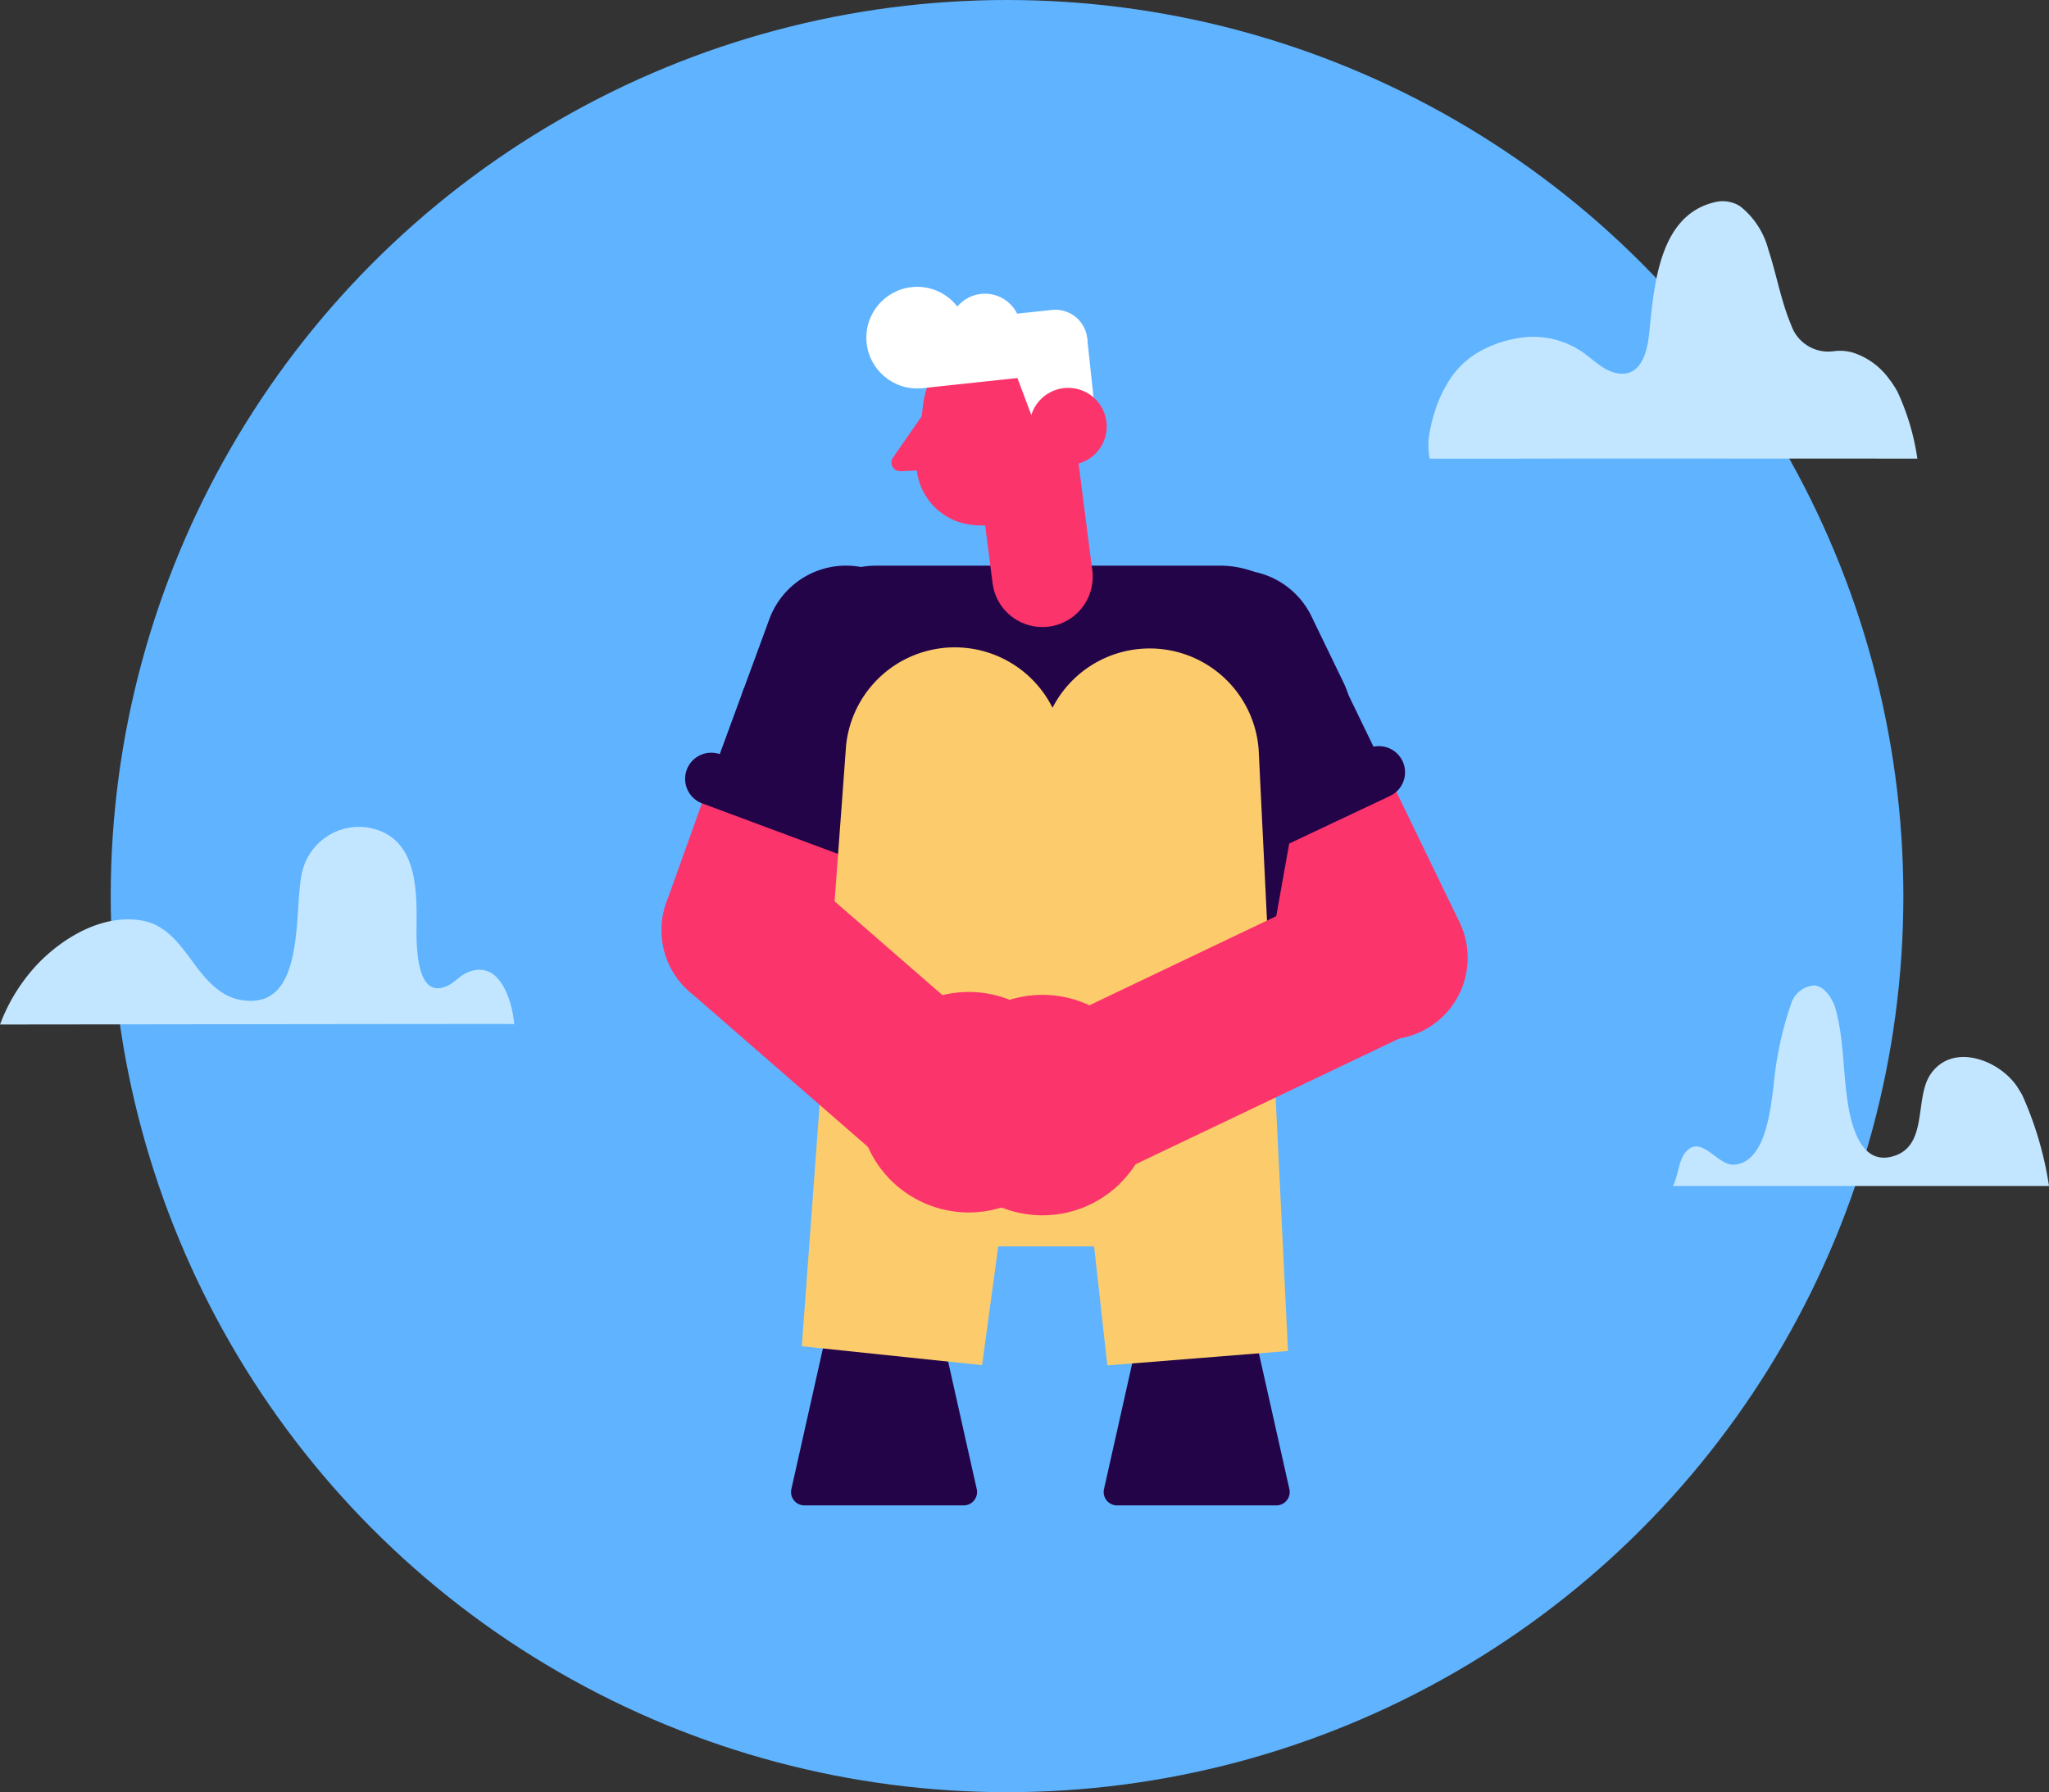 <svg xmlns="http://www.w3.org/2000/svg" width="205.74" height="180" viewBox="0 0 205.74 180">
    <rect x="0" y="0" width="205.74" height="180" fill="#333333" stroke="none"/>
    <defs>
        <style>
            .cls-2{fill:#c2e6ff}.cls-3{fill:#240448}.cls-4{fill:#fc346c}.cls-5{fill:#fff}.cls-6{fill:#fccc6c}
        </style>
    </defs>
    <g id="no_steps_added_yet" transform="translate(-319.147 -35.548)">
        <circle id="Ellipse_60" cx="90" cy="90" r="90" fill="#5fb3ff" transform="translate(330.264 35.548)"/>
        <path id="Path_490" d="M511.668 81.611s-39.474-.019-39.517 0h-9.457a8.156 8.156 0 0 1-.105-1.841l.01-.149c0-.049.007-.083.008-.1a16.76 16.76 0 0 1 .545-2.437 13.1 13.1 0 0 1 1.435-3.206 8.614 8.614 0 0 1 2.943-2.921 11.717 11.717 0 0 1 3.871-1.417 8.782 8.782 0 0 1 6.522 1.283c1.179.8 2.269 2.042 3.754 2.235 2.271.3 2.869-2.2 3.053-3.934.5-4.661.892-11.922 6.576-13.262a3.25 3.25 0 0 1 2.576.409 8.16 8.16 0 0 1 2.818 4.32c.825 2.5 1.278 5.2 2.306 7.621a3.929 3.929 0 0 0 4.264 2.61 4.747 4.747 0 0 1 1.925.14 7.225 7.225 0 0 1 3.592 2.585 9.866 9.866 0 0 1 .879 1.331 24.007 24.007 0 0 1 2.002 6.733z" class="cls-2"/>
        <g id="Group_420">
            <path id="Path_491" d="M487.122 154.662h37.765a35 35 0 0 0-2.708-9.179c-.156-.252-.293-.485-.407-.666-1.762-2.8-6.626-4.663-8.822-1.308-1.534 2.345-.258 6.915-3.452 8.082-3.663 1.34-4.586-3.477-4.912-5.948-.4-3.035-.333-6.144-1.228-9.1-.379-.884-1.011-1.9-2.022-2.021a2.619 2.619 0 0 0-2.275 1.643 34.988 34.988 0 0 0-1.839 8.549c-.334 2.344-.788 7.515-3.906 7.806-1.655.153-3.152-2.8-4.686-1.492-.973.831-.922 2.572-1.508 3.634z" class="cls-2"/>
        </g>
        <path id="Path_492" d="M365.965 133.275c-.669.315-1.129.9-1.788 1.23-3.414 1.729-3.219-4.512-3.2-6.316.03-3.8-.134-8.676-4.856-9.522a5.864 5.864 0 0 0-6.63 4.449c-.92 3.72.557 14.258-6.374 12.819-1.845-.383-3.219-1.9-4.344-3.415-1.424-1.915-2.815-4.053-5.334-4.508-3.819-.689-7.676 1.517-10.291 4.127a17.988 17.988 0 0 0-3.98 6.262l-.017.046q3.688-.006 7.377-.009 4.89-.006 9.779-.015c2.781 0 34.472-.046 34.472-.025-.197-2.346-1.498-6.684-4.814-5.123z" class="cls-2"/>
        <g id="Group_432">
            <g id="Group_431">
                <path id="Path_493" d="M447.309 186.743h-16a1.342 1.342 0 0 1-1.31-1.634l2.832-12.625.718-3.2h11.515l.489 2.182 3.06 13.64a1.341 1.341 0 0 1-1.304 1.637z" class="cls-3"/>
                <path id="Path_494" d="M415.917 186.743h-16a1.341 1.341 0 0 1-1.309-1.634l3.168-14.128.381-1.694h11.515l.677 3.014 2.872 12.808a1.34 1.34 0 0 1-1.304 1.634z" class="cls-3"/>
                <g id="Group_421">
                    <path id="Path_495" d="M458.319 139.958a8.2 8.2 0 0 1-7.391-4.633l-7.475-15.449a8.2 8.2 0 0 1 14.771-7.146l7.475 15.449a8.208 8.208 0 0 1-7.38 11.779z" class="cls-4"/>
                </g>
                <g id="Group_422">
                    <path id="Rectangle_159" d="M0 0H16.408V9.561H0z" class="cls-3" transform="rotate(-25.84 461.99 -901.583)"/>
                </g>
                <g id="Group_423">
                    <path id="Path_496" d="M442.211 123.015a2.627 2.627 0 0 1-1.124-5l15.363-7.261a2.626 2.626 0 1 1 2.244 4.748l-15.363 7.261a2.607 2.607 0 0 1-1.12.252z" class="cls-3"/>
                </g>
                <g id="Group_424">
                    <path id="Path_497" d="M446.68 115.9a8.2 8.2 0 0 1-7.391-4.633l-3.23-6.674a8.2 8.2 0 0 1 14.771-7.147l3.229 6.675a8.208 8.208 0 0 1-7.379 11.779z" class="cls-3"/>
                </g>
                <path id="Path_498" d="M403.2 136.917h42.43l5.842-32.786a10.015 10.015 0 0 0-9.86-11.772H407.22a10.015 10.015 0 0 0-9.86 11.772z" class="cls-3"/>
                <path id="Path_499" d="M424.461 98.482a5.043 5.043 0 0 1-5.648-4.364l-.462-3.589-.237-1.847-.814-6.348-.388-3.014a5.047 5.047 0 1 1 10.012-1.285l.579 4.517.788 6.13.532 4.151a5.047 5.047 0 0 1-4.362 5.649z" class="cls-4"/>
                <path id="Path_500" d="M416.639 88.25a6.226 6.226 0 0 1-5.427-6.934l.624-5.126a8.205 8.205 0 0 1 9.139-7.152 8.205 8.205 0 0 1 7.153 9.138l-.146 1.2a10.185 10.185 0 0 1-11.343 8.874z" class="cls-4"/>
                <path id="Path_501" d="M412.429 76.3l-3.617 5.208a.869.869 0 0 0 .751 1.364l3.574-.155z" class="cls-4"/>
                <circle id="Ellipse_61" cx="5.104" cy="5.104" r="5.104" class="cls-5" transform="translate(406.136 64.355)"/>
                <path id="Path_502" d="M421.633 68.273a3.609 3.609 0 1 1-3.972-3.206 3.61 3.61 0 0 1 3.972 3.206z" class="cls-5"/>
                <path id="Path_503" d="M425.46 73.072l-13.227 1.414a3.216 3.216 0 0 1-3.539-2.856 3.216 3.216 0 0 1 2.856-3.539l13.227-1.414a3.216 3.216 0 0 1 3.539 2.856 3.215 3.215 0 0 1-2.856 3.539z" class="cls-5"/>
                <path id="Path_504" d="M429.336 79.075l-5.71.61-3.5-9.305 8.183-.875z" class="cls-5"/>
                <path id="Path_505" d="M430.249 77.966a3.871 3.871 0 1 1-4.261-3.438 3.872 3.872 0 0 1 4.261 3.438z" class="cls-4"/>
                <g id="Group_425">
                    <path id="Path_506" d="M393.779 137.176a8.211 8.211 0 0 1-7.723-10.973l4.465-12.471a8.2 8.2 0 1 1 15.448 5.531l-4.469 12.472a8.21 8.21 0 0 1-7.721 5.441z" class="cls-4"/>
                </g>
                <path id="Path_507" d="M413.538 160.732h21.622a11.5 11.5 0 0 0 11.5-11.5v-17.307l-22.309-11.6-22.308 11.6v17.309a11.5 11.5 0 0 0 11.495 11.498z" class="cls-6"/>
                <g id="Group_426">
                    <path id="Rectangle_160" d="M0 0H9.562V16.408H0z" class="cls-3" transform="rotate(-69.834 276.69 -222.904)"/>
                </g>
                <g id="Group_427">
                    <path id="Path_508" d="M401.541 115.728a8.209 8.209 0 0 1-7.7-11.035l2.556-6.96a8.2 8.2 0 0 1 15.4 5.657l-2.556 6.96a8.209 8.209 0 0 1-7.7 5.378z" class="cls-3"/>
                </g>
                <g id="Group_428">
                    <path id="Path_509" d="M405.888 122.1a2.626 2.626 0 0 1-.915-.165l-15.322-5.7a2.626 2.626 0 0 1 1.83-4.923l15.323 5.7a2.626 2.626 0 0 1-.916 5.088z" class="cls-3"/>
                </g>
                <path id="Path_510" d="M430.335 172.684l18.141-1.449-2.951-60.461a10.972 10.972 0 0 0-11.81-10.063 10.971 10.971 0 0 0-10.063 11.81z" class="cls-6"/>
                <path id="Path_511" d="M399.658 170.759l18.1 1.9 8.17-59.978a10.972 10.972 0 0 0-9.768-12.056 10.972 10.972 0 0 0-12.055 9.768z" class="cls-6"/>
                <g id="Group_429">
                    <path id="Path_512" d="M415.968 156.483a8.173 8.173 0 0 1-5.382-2.015l-22.192-19.31a8.2 8.2 0 1 1 10.771-12.378l22.192 19.309a8.2 8.2 0 0 1-5.389 14.394z" class="cls-4"/>
                </g>
                <g id="Group_430">
                    <path id="Path_513" d="M422.934 156.485a8.205 8.205 0 0 1-3.538-15.611l34.644-16.527a8.2 8.2 0 0 1 7.065 14.81l-34.644 16.526a8.172 8.172 0 0 1-3.527.802z" class="cls-4"/>
                </g>
            </g>
            <circle id="Ellipse_62" cx="11.073" cy="11.073" r="11.073" class="cls-4" transform="rotate(-47.02 373.148 -395.597)"/>
            <circle id="Ellipse_63" cx="11.073" cy="11.073" r="11.073" class="cls-4" transform="rotate(-66.218 317.393 -232.134)"/>
        </g>
    </g>
</svg>
